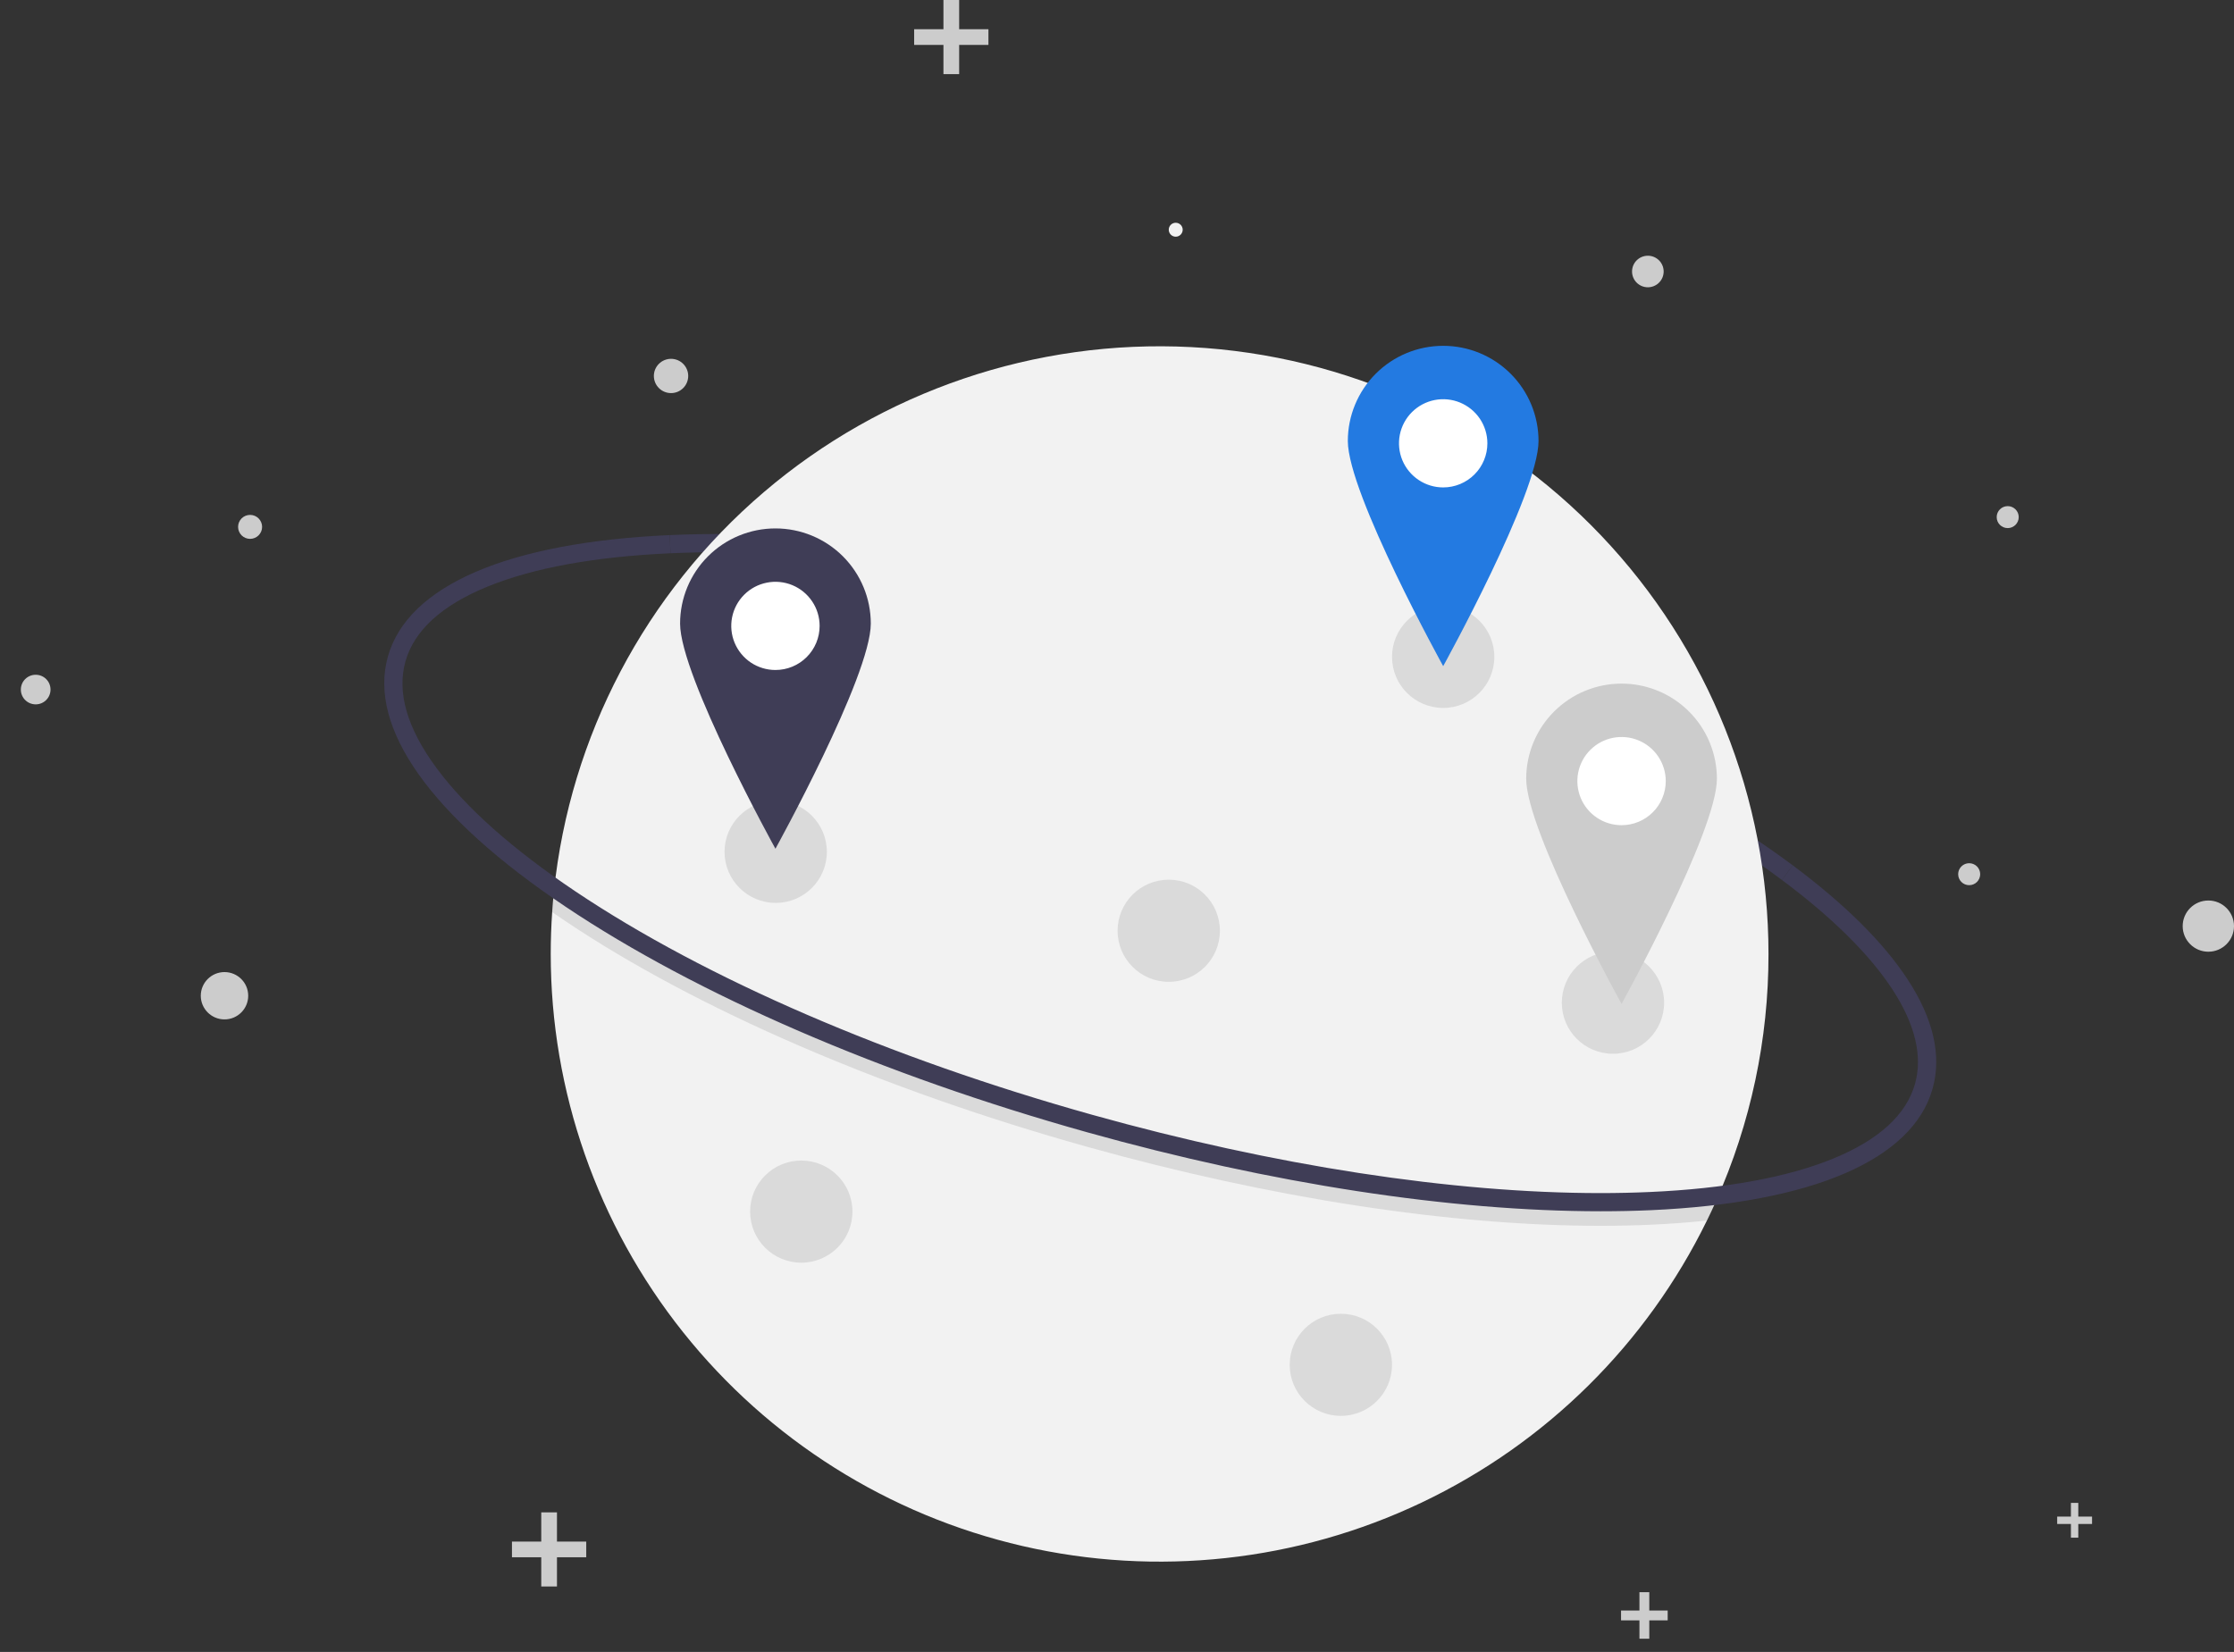 <svg width="96" height="71" viewBox="0 0 96 71" fill="none" xmlns="http://www.w3.org/2000/svg">
<rect x="0" y="0" width="96" height="71" fill="#333333" stroke="none"/>
<path d="M76.571 37.818C71.034 33.687 62.363 29.779 52.78 27.098C44.054 24.657 35.544 23.478 28.814 23.779L28.779 22.998C35.589 22.694 44.188 23.882 52.991 26.345C62.664 29.052 71.429 33.005 77.04 37.192L76.571 37.818Z" fill="#3F3D56"/>
<path d="M75.996 41.001C76.001 44.661 75.232 48.282 73.74 51.625C73.616 51.905 73.486 52.183 73.351 52.457C70.755 57.764 66.435 62.036 61.095 64.577C55.755 67.118 49.709 67.777 43.945 66.448C38.181 65.119 33.038 61.88 29.355 57.258C25.673 52.637 23.667 46.906 23.666 41.001C23.666 40.396 23.687 39.797 23.728 39.201C23.748 38.899 23.773 38.598 23.804 38.299C24.498 31.642 27.726 25.505 32.821 21.154C37.916 16.804 44.489 14.572 51.185 14.918C57.881 15.265 64.188 18.164 68.805 23.017C73.422 27.871 75.996 34.308 75.996 41.001Z" fill="#F2F2F2"/>
<path opacity="0.1" d="M73.74 51.625C73.615 51.905 73.486 52.183 73.351 52.457C72.586 52.54 71.781 52.6 70.936 52.638C70.237 52.669 69.517 52.685 68.781 52.685C62.356 52.685 54.623 51.501 46.724 49.291C37.92 46.828 29.955 43.383 24.296 39.589C24.104 39.46 23.914 39.331 23.728 39.201C23.748 38.899 23.773 38.598 23.804 38.299C24.104 38.513 24.414 38.726 24.733 38.94C30.325 42.688 38.21 46.097 46.935 48.538C54.766 50.729 62.426 51.903 68.777 51.903C69.504 51.903 70.211 51.888 70.901 51.857C71.905 51.811 72.852 51.734 73.74 51.625Z" fill="black"/>
<path d="M68.781 52.059C62.356 52.06 54.623 50.876 46.724 48.666C37.92 46.203 29.955 42.757 24.296 38.964C18.519 35.091 15.81 31.276 16.668 28.22C17.526 25.164 21.827 23.309 28.779 22.998L28.814 23.779C25.568 23.925 22.922 24.406 20.951 25.211C18.984 26.014 17.797 27.097 17.422 28.431C17.048 29.764 17.498 31.306 18.76 33.012C20.025 34.722 22.035 36.506 24.733 38.315C30.325 42.063 38.21 45.471 46.935 47.913C54.766 50.103 62.425 51.278 68.778 51.278C69.503 51.278 70.211 51.262 70.901 51.231C74.147 51.086 76.793 50.605 78.765 49.8C80.731 48.997 81.918 47.914 82.293 46.58C82.965 44.185 80.933 41.074 76.571 37.818L77.04 37.192C79.285 38.867 80.947 40.519 81.979 42.1C83.086 43.795 83.445 45.374 83.047 46.791C82.189 49.847 77.888 51.702 70.936 52.013C70.237 52.044 69.517 52.059 68.781 52.059Z" fill="#3F3D56"/>
<path d="M50.523 10.173C50.689 10.173 50.823 10.039 50.823 9.873C50.823 9.708 50.689 9.574 50.523 9.574C50.358 9.574 50.224 9.708 50.224 9.873C50.224 10.039 50.358 10.173 50.523 10.173Z" fill="#F2F2F2"/>
<path d="M10.747 23.16C11.032 23.16 11.263 22.929 11.263 22.645C11.263 22.36 11.032 22.13 10.747 22.13C10.462 22.13 10.231 22.36 10.231 22.645C10.231 22.929 10.462 23.16 10.747 23.16Z" fill="#CCCCCC"/>
<path d="M9.647 43.813C10.21 43.813 10.666 43.358 10.666 42.796C10.666 42.235 10.21 41.779 9.647 41.779C9.085 41.779 8.628 42.235 8.628 42.796C8.628 43.358 9.085 43.813 9.647 43.813Z" fill="#CCCCCC"/>
<path d="M70.812 12.347C71.187 12.347 71.491 12.043 71.491 11.669C71.491 11.295 71.187 10.991 70.812 10.991C70.437 10.991 70.133 11.295 70.133 11.669C70.133 12.043 70.437 12.347 70.812 12.347Z" fill="#CCCCCC"/>
<path d="M94.898 40.904C95.506 40.904 96 40.411 96 39.804C96 39.196 95.506 38.703 94.898 38.703C94.289 38.703 93.795 39.196 93.795 39.804C93.795 40.411 94.289 40.904 94.898 40.904Z" fill="#CCCCCC"/>
<path d="M86.276 22.697C86.537 22.697 86.749 22.486 86.749 22.225C86.749 21.964 86.537 21.753 86.276 21.753C86.014 21.753 85.802 21.964 85.802 22.225C85.802 22.486 86.014 22.697 86.276 22.697Z" fill="#CCCCCC"/>
<path d="M28.836 16.895C29.244 16.895 29.574 16.565 29.574 16.158C29.574 15.752 29.244 15.422 28.836 15.422C28.429 15.422 28.098 15.752 28.098 16.158C28.098 16.565 28.429 16.895 28.836 16.895Z" fill="#CCCCCC"/>
<path d="M84.62 38.044C84.881 38.044 85.093 37.833 85.093 37.572C85.093 37.311 84.881 37.1 84.62 37.1C84.359 37.1 84.147 37.311 84.147 37.572C84.147 37.833 84.359 38.044 84.62 38.044Z" fill="#CCCCCC"/>
<path d="M1.534 30.273C1.886 30.273 2.171 29.989 2.171 29.637C2.171 29.285 1.886 29.001 1.534 29.001C1.181 29.001 0.896 29.285 0.896 29.637C0.896 29.989 1.181 30.273 1.534 30.273Z" fill="#CCCCCC"/>
<path d="M42.475 1.256H41.217V0H40.542V1.256H39.283V1.93H40.542V3.186H41.217V1.93H42.475V1.256Z" fill="#CCCCCC"/>
<path d="M25.192 66.256H23.934V65H23.259V66.256H22V66.93H23.259V68.186H23.934V66.93H25.192V66.256Z" fill="#CCCCCC"/>
<path d="M71.664 69.219H70.874V68.431H70.45V69.219H69.66V69.642H70.45V70.431H70.874V69.642H71.664V69.219Z" fill="#CCCCCC"/>
<path d="M89.9 65.182H89.309V64.593H88.992V65.182H88.402V65.499H88.992V66.088H89.309V65.499H89.9V65.182Z" fill="#CCCCCC"/>
<path opacity="0.1" d="M33.334 38.806C34.548 38.806 35.532 37.823 35.532 36.611C35.532 35.399 34.548 34.416 33.334 34.416C32.119 34.416 31.135 35.399 31.135 36.611C31.135 37.823 32.119 38.806 33.334 38.806Z" fill="black"/>
<path opacity="0.1" d="M57.619 60.853C58.834 60.853 59.818 59.87 59.818 58.658C59.818 57.446 58.834 56.464 57.619 56.464C56.405 56.464 55.421 57.446 55.421 58.658C55.421 59.87 56.405 60.853 57.619 60.853Z" fill="black"/>
<path opacity="0.1" d="M50.224 42.198C51.438 42.198 52.422 41.215 52.422 40.003C52.422 38.791 51.438 37.808 50.224 37.808C49.009 37.808 48.025 38.791 48.025 40.003C48.025 41.215 49.009 42.198 50.224 42.198Z" fill="black"/>
<path opacity="0.1" d="M34.433 54.269C35.647 54.269 36.632 53.286 36.632 52.074C36.632 50.862 35.647 49.879 34.433 49.879C33.218 49.879 32.234 50.862 32.234 52.074C32.234 53.286 33.218 54.269 34.433 54.269Z" fill="black"/>
<path opacity="0.1" d="M62.017 30.426C63.231 30.426 64.215 29.443 64.215 28.231C64.215 27.019 63.231 26.037 62.017 26.037C60.802 26.037 59.818 27.019 59.818 28.231C59.818 29.443 60.802 30.426 62.017 30.426Z" fill="black"/>
<path opacity="0.1" d="M69.312 45.29C70.527 45.29 71.511 44.308 71.511 43.096C71.511 41.884 70.527 40.901 69.312 40.901C68.098 40.901 67.114 41.884 67.114 43.096C67.114 44.308 68.098 45.29 69.312 45.29Z" fill="black"/>
<path d="M62.017 21.946C63.617 21.946 64.915 20.651 64.915 19.053C64.915 17.456 63.617 16.16 62.017 16.16C60.416 16.16 59.118 17.456 59.118 19.053C59.118 20.651 60.416 21.946 62.017 21.946Z" fill="white"/>
<path d="M62.017 14.863C60.93 14.863 59.888 15.294 59.119 16.061C58.351 16.828 57.919 17.869 57.919 18.953C57.919 21.212 62.017 28.63 62.017 28.63C62.017 28.63 66.114 21.212 66.114 18.953C66.114 17.869 65.683 16.828 64.914 16.061C64.146 15.294 63.103 14.863 62.017 14.863ZM62.017 20.949C61.641 20.949 61.274 20.838 60.962 20.629C60.65 20.421 60.406 20.125 60.262 19.779C60.119 19.432 60.081 19.051 60.154 18.683C60.228 18.316 60.408 17.978 60.674 17.713C60.94 17.448 61.278 17.267 61.646 17.194C62.015 17.121 62.397 17.159 62.743 17.302C63.09 17.446 63.387 17.689 63.596 18C63.804 18.312 63.916 18.678 63.916 19.053C63.916 19.302 63.867 19.549 63.771 19.779C63.676 20.009 63.536 20.218 63.359 20.394C63.183 20.57 62.974 20.709 62.743 20.805C62.513 20.9 62.266 20.949 62.017 20.949Z" fill="#237AE1"/>
<path d="M33.322 29.794C34.923 29.794 36.22 28.498 36.22 26.901C36.22 25.303 34.923 24.008 33.322 24.008C31.721 24.008 30.424 25.303 30.424 26.901C30.424 28.498 31.721 29.794 33.322 29.794Z" fill="white"/>
<path d="M33.322 22.711C32.236 22.711 31.193 23.142 30.425 23.909C29.656 24.676 29.225 25.716 29.225 26.801C29.225 29.06 33.322 36.478 33.322 36.478C33.322 36.478 37.42 29.06 37.42 26.801C37.42 25.716 36.988 24.676 36.22 23.909C35.451 23.142 34.409 22.711 33.322 22.711ZM33.322 28.796C32.947 28.796 32.58 28.685 32.267 28.477C31.955 28.268 31.712 27.972 31.568 27.626C31.424 27.28 31.387 26.898 31.46 26.531C31.533 26.163 31.714 25.825 31.98 25.56C32.245 25.295 32.583 25.115 32.952 25.042C33.32 24.968 33.702 25.006 34.049 25.149C34.396 25.293 34.692 25.536 34.901 25.848C35.11 26.159 35.221 26.526 35.221 26.901C35.221 27.15 35.172 27.396 35.077 27.626C34.981 27.856 34.841 28.065 34.665 28.241C34.489 28.417 34.279 28.557 34.049 28.652C33.819 28.747 33.572 28.796 33.322 28.796Z" fill="#3F3D56"/>
<path d="M69.682 36.464C71.282 36.464 72.58 35.169 72.58 33.571C72.58 31.973 71.282 30.678 69.682 30.678C68.081 30.678 66.783 31.973 66.783 33.571C66.783 35.169 68.081 36.464 69.682 36.464Z" fill="white"/>
<path d="M69.682 29.381C68.595 29.381 67.553 29.812 66.784 30.579C66.016 31.346 65.584 32.386 65.584 33.471C65.584 35.73 69.682 43.148 69.682 43.148C69.682 43.148 73.779 35.73 73.779 33.471C73.779 32.386 73.348 31.346 72.579 30.579C71.811 29.812 70.769 29.381 69.682 29.381ZM69.682 35.466C69.306 35.466 68.939 35.355 68.627 35.147C68.315 34.939 68.071 34.643 67.927 34.296C67.784 33.95 67.746 33.569 67.819 33.201C67.893 32.833 68.073 32.496 68.339 32.231C68.605 31.965 68.943 31.785 69.311 31.712C69.68 31.639 70.061 31.676 70.409 31.82C70.755 31.963 71.052 32.206 71.261 32.518C71.469 32.83 71.581 33.196 71.581 33.571C71.581 33.82 71.532 34.066 71.436 34.296C71.341 34.526 71.201 34.735 71.025 34.911C70.848 35.087 70.639 35.227 70.409 35.322C70.178 35.417 69.931 35.466 69.682 35.466Z" fill="#CCCCCC"/>
</svg>
